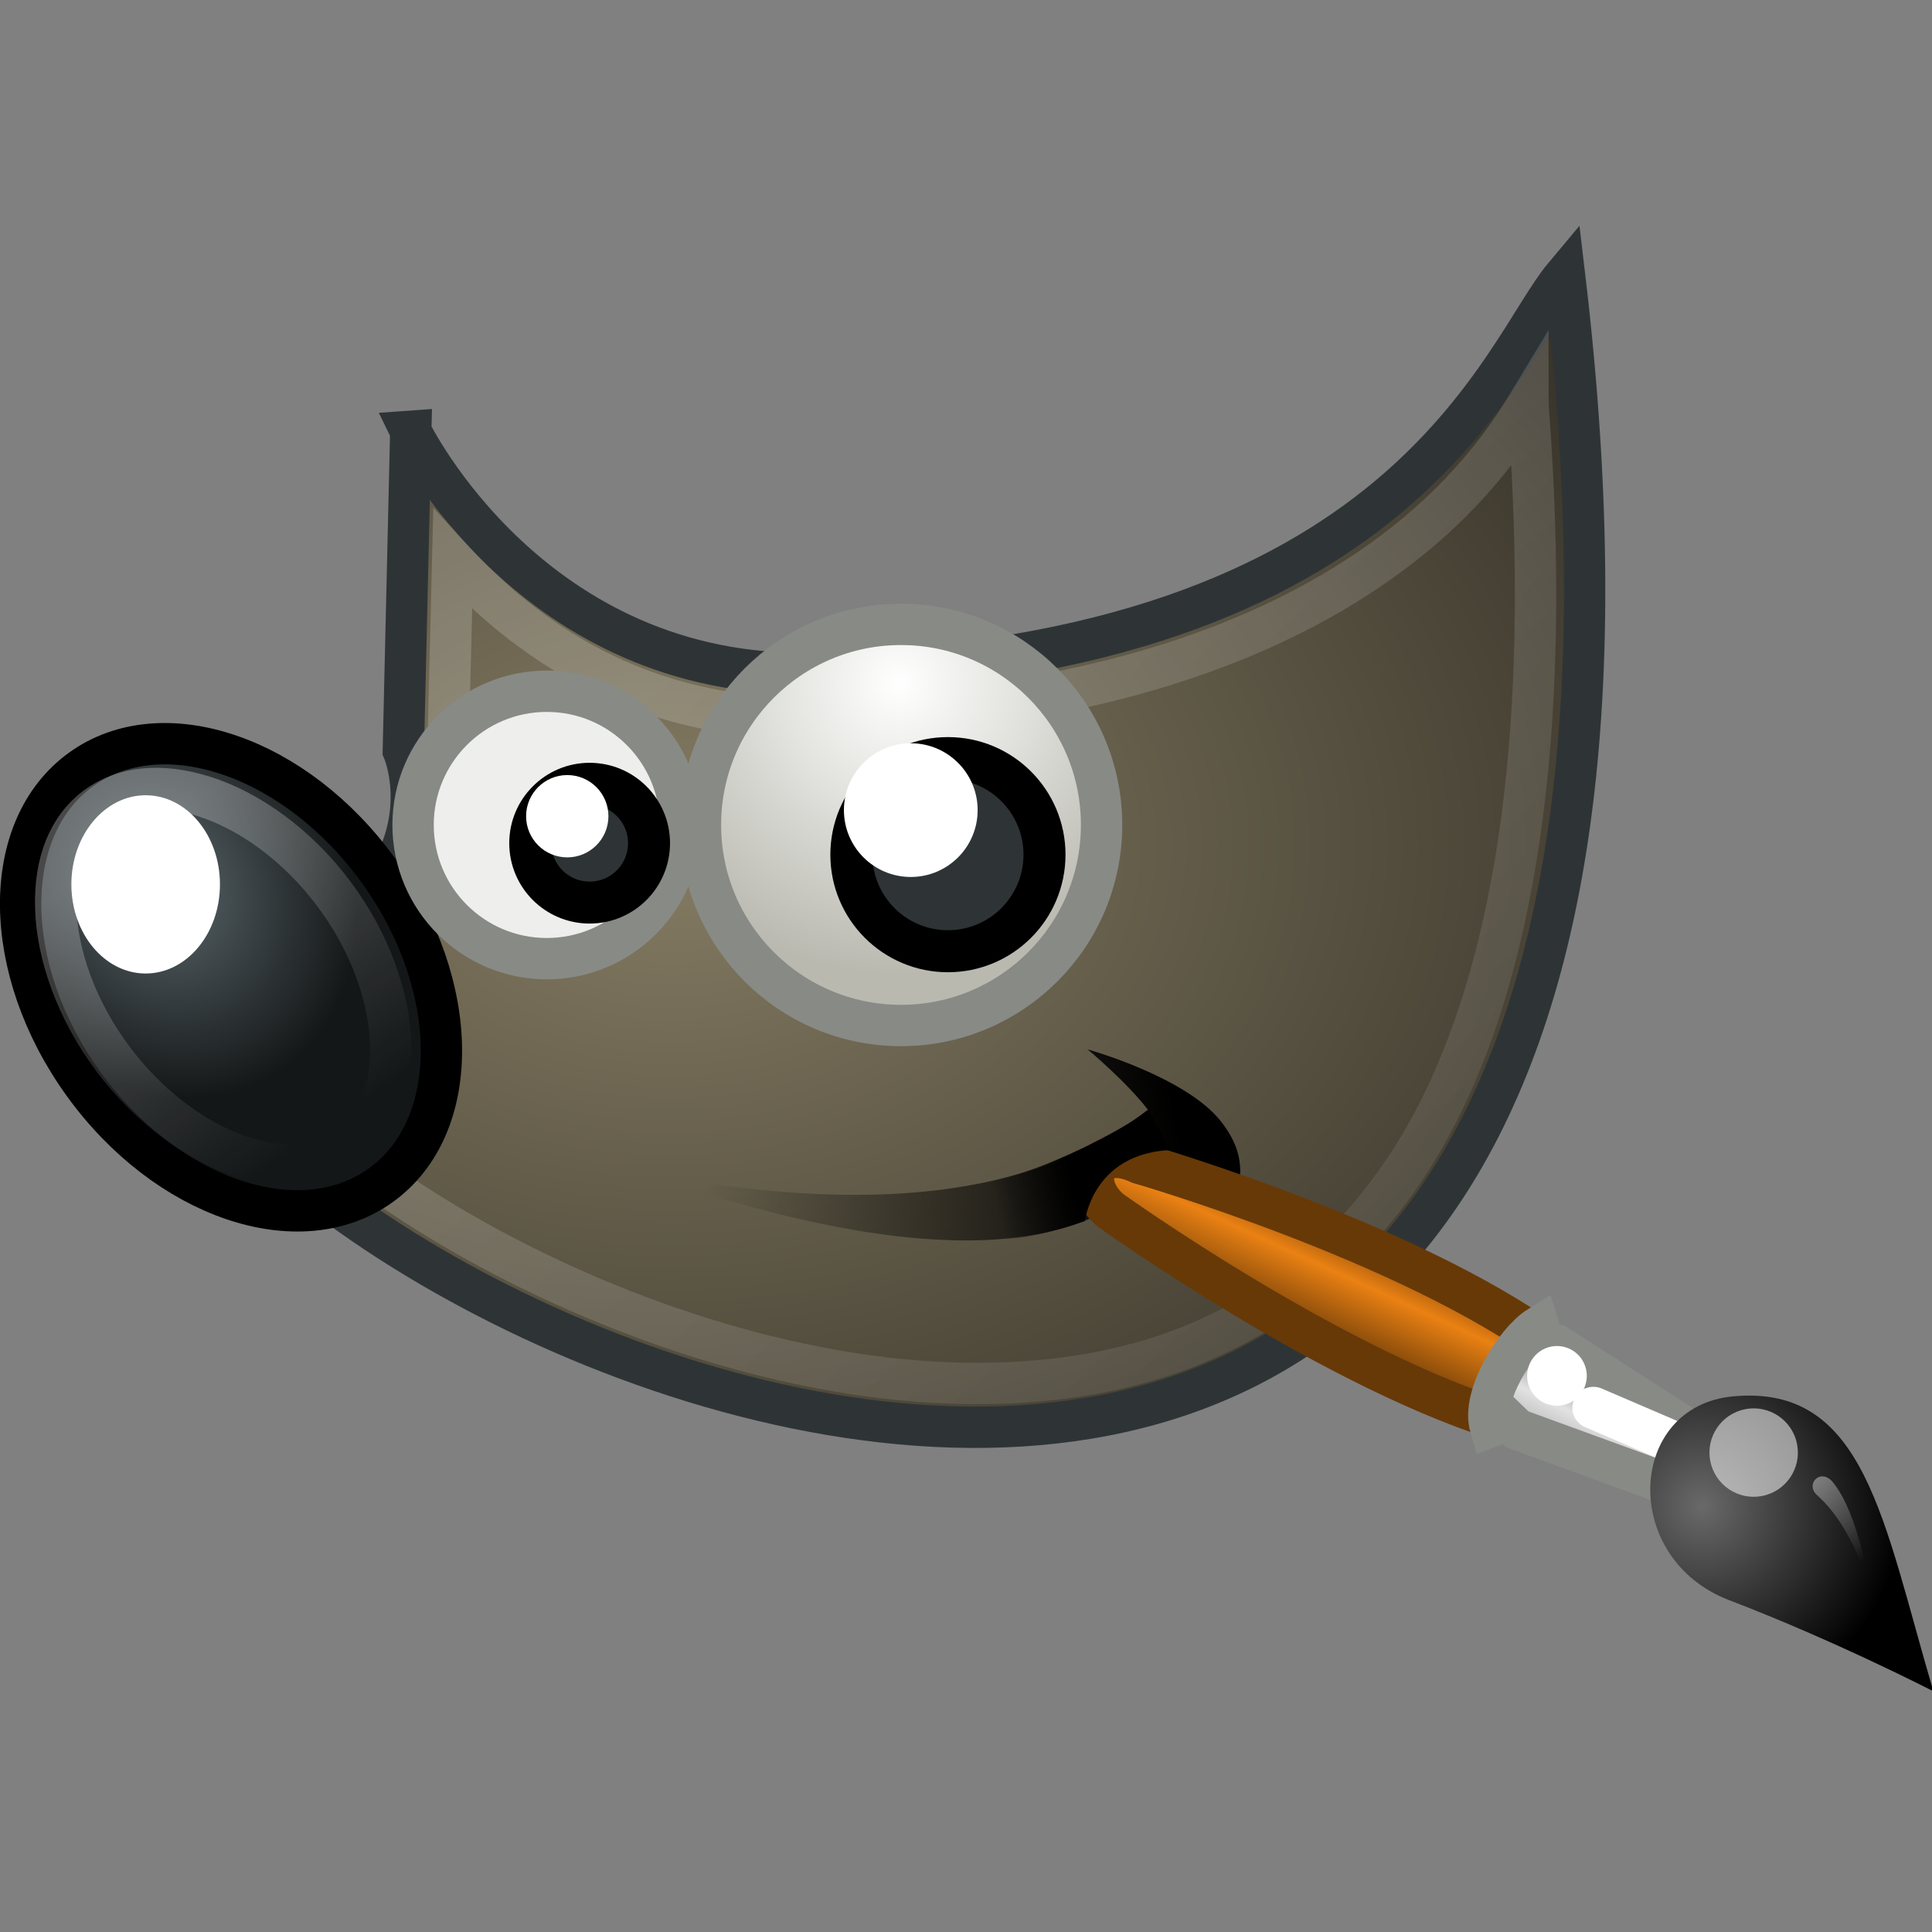 <svg xmlns="http://www.w3.org/2000/svg" xmlns:svg="http://www.w3.org/2000/svg" xmlns:xlink="http://www.w3.org/1999/xlink" id="svg11300" width="24" height="24" version="1.1"><rect width="100%" height="100%" fill="#808080" stroke="none"/><defs id="defs3"><linearGradient id="linearGradient8951" x1="26.163" x2="24.329" y1="30.543" y2="30.985" gradientUnits="userSpaceOnUse" xlink:href="#linearGradient8534"/><linearGradient id="linearGradient8949" x1="13.236" x2="7.752" y1="37.752" y2="42.282" gradientTransform="matrix(0.755,0.395,-0.395,0.755,-25.912,6.533)" gradientUnits="userSpaceOnUse" xlink:href="#linearGradient2446"/><radialGradient id="radialGradient8947" cx="15.415" cy="35.357" r="7.579" fx="15.415" fy="35.357" gradientTransform="matrix(1.573,0,0,1.533,-55.367,-21.358)" gradientUnits="userSpaceOnUse" xlink:href="#linearGradient6963"/><linearGradient id="linearGradient8945" x1="19.395" x2="23.109" y1="30.001" y2="33.439" gradientTransform="translate(-46.407,-1.803)" gradientUnits="userSpaceOnUse" xlink:href="#linearGradient6939"/><linearGradient id="linearGradient8943" x1="37.018" x2="27.754" y1="19.24" y2="11.182" gradientTransform="translate(-49.305,1.878)" gradientUnits="userSpaceOnUse" xlink:href="#linearGradient6951"/><radialGradient id="radialGradient8941" cx="69.473" cy="19.598" r="3.515" fx="69.473" fy="19.598" gradientTransform="matrix(1.318,0,0,1.318,-22.126,-6.242)" gradientUnits="userSpaceOnUse" xlink:href="#linearGradient6468"/><linearGradient id="linearGradient8939" x1="6.305" x2="5.985" y1="23.362" y2="31.57" gradientUnits="userSpaceOnUse" xlink:href="#linearGradient6452"/><radialGradient id="radialGradient8937" cx="6.024" cy="25.271" r="4.831" fx="6.024" fy="25.271" gradientTransform="matrix(0.916,0.093,-0.109,1.069,3.254,-3.029)" gradientUnits="userSpaceOnUse" xlink:href="#linearGradient8542"/><linearGradient id="linearGradient8935" x1="14.969" x2="39.525" y1="19.111" y2="46.986" gradientUnits="userSpaceOnUse" xlink:href="#linearGradient8524"/><linearGradient id="linearGradient8933" x1="32.35" x2="21.213" y1="28.083" y2="30.293" gradientTransform="translate(-3.837,0.346)" gradientUnits="userSpaceOnUse" xlink:href="#linearGradient6482"/><radialGradient id="radialGradient8931" cx="18.558" cy="22.3" r="19.229" fx="18.558" fy="22.3" gradientTransform="matrix(1.773,0,0,1.297,-16.34,-6.616)" gradientUnits="userSpaceOnUse" xlink:href="#linearGradient6500"/><linearGradient id="linearGradient8542"><stop id="stop8544" offset="0" stop-color="#5b676b" stop-opacity="1"/><stop id="stop8546" offset="1" stop-color="#141718" stop-opacity="1"/></linearGradient><linearGradient id="linearGradient8534"><stop id="stop8536" offset="0" stop-color="#000" stop-opacity="1"/><stop id="stop8538" offset="1" stop-color="#000" stop-opacity="0"/></linearGradient><linearGradient id="linearGradient8524"><stop id="stop8526" offset="0" stop-color="#fff" stop-opacity="1"/><stop id="stop8528" offset="1" stop-color="#fff" stop-opacity="0"/></linearGradient><linearGradient id="linearGradient2446"><stop id="stop2448" offset="0" stop-color="#fff" stop-opacity="1"/><stop id="stop2450" offset="1" stop-color="#fff" stop-opacity="0"/></linearGradient><linearGradient id="linearGradient6963"><stop id="stop6965" offset="0" stop-color="#696969" stop-opacity="1"/><stop id="stop6967" offset="1" stop-color="#000" stop-opacity="1"/></linearGradient><linearGradient id="linearGradient6939"><stop id="stop6941" offset="0" stop-color="#bdbdbd" stop-opacity="1"/><stop id="stop6947" offset=".333" stop-color="#e2e2e2" stop-opacity="1"/><stop id="stop6949" offset=".667" stop-color="#a3a3a3" stop-opacity="1"/><stop id="stop6943" offset="1" stop-color="#ddd" stop-opacity="1"/></linearGradient><linearGradient id="linearGradient6951"><stop id="stop6953" offset="0" stop-color="#6e3d09" stop-opacity="1"/><stop id="stop6959" offset=".242" stop-color="#ea8113" stop-opacity="1"/><stop id="stop6961" offset=".621" stop-color="#5c3307" stop-opacity="1"/><stop id="stop6955" offset="1" stop-color="#e07c12" stop-opacity="1"/></linearGradient><linearGradient id="linearGradient6500"><stop id="stop6502" offset="0" stop-color="#857c63" stop-opacity="1"/><stop id="stop6504" offset="1" stop-color="#221f19" stop-opacity="1"/></linearGradient><linearGradient id="linearGradient6482"><stop id="stop6484" offset="0" stop-color="#000" stop-opacity="1"/><stop id="stop6486" offset="1" stop-color="#000" stop-opacity="0"/></linearGradient><linearGradient id="linearGradient6468"><stop id="stop6470" offset="0" stop-color="#fff" stop-opacity="1"/><stop id="stop6472" offset="1" stop-color="#b9b9b0" stop-opacity="1"/></linearGradient><linearGradient id="linearGradient6452"><stop id="stop6454" offset="0" stop-color="#fff" stop-opacity="1"/><stop id="stop6456" offset="1" stop-color="#fff" stop-opacity="0"/></linearGradient></defs><g id="layer1" transform="translate(0,-24)"><g id="g4261"><g id="g8883" transform="matrix(0.522,0,0,0.522,-0.313,22.849)"><path id="path8887" fill="url(#radialGradient8931)" fill-opacity="1" fill-rule="evenodd" stroke="#2e3436" stroke-dasharray="none" stroke-dashoffset="0" stroke-linecap="butt" stroke-linejoin="miter" stroke-miterlimit="10" stroke-opacity="1" stroke-width=".984" marker-end="none" marker-mid="none" marker-start="none" d="m 10.374,12.468 c 0,0 2.875,5.928 9.599,5.76 C 34.066,17.875 36.309,10.583 37.833,8.766 42.895,51.418 6.014,33.362 4.718,26.256 11.965,24.135 10.198,20.069 10.198,20.069 l 0.177,-7.601 z" color="#000" display="inline" opacity="1" overflow="visible" visibility="visible" style="marker:none"/><path id="path8889" fill="url(#linearGradient8933)" fill-opacity="1" fill-rule="evenodd" stroke="none" stroke-dasharray="none" stroke-dashoffset="0" stroke-linecap="butt" stroke-linejoin="miter" stroke-miterlimit="10" stroke-opacity="1" stroke-width="1" marker-end="none" marker-mid="none" marker-start="none" d="m 15.738,30.066 c 6.739,1.348 10.171,0.098 12.179,-1.453 -0.53,-0.685 -1.436,-1.436 -1.436,-1.436 0,0 2.353,0.654 3.182,1.724 0.826,1.067 0.307,1.724 0.091,3.088 -0.481,-1.199 -1.38,-1.648 -1.502,-2.124 -1.806,2.497 -6.306,2.393 -12.514,0.201 z" color="#000" display="inline" opacity="1" overflow="visible" visibility="visible" style="marker:none"/><path stroke-width=".984" style="marker:none" id="path8891" fill="none" fill-opacity="1" fill-rule="evenodd" stroke="url(#linearGradient8935)" stroke-dasharray="none" stroke-dashoffset="0" stroke-linecap="butt" stroke-linejoin="miter" stroke-miterlimit="10" stroke-opacity="1" marker-end="none" marker-mid="none" marker-start="none" d="m 36.961,11.824 c -0.562,0.93 -1.399,2.044 -2.688,3.111 -2.632,2.179 -7.047,4.174 -14.277,4.355 -4.227,0.105 -6.951,-1.953 -8.623,-3.77 l -0.111,4.48 c 0.136,0.42 0.398,1.395 -0.08,2.723 -0.514,1.428 -2.16,2.868 -4.967,3.977 0.249,0.523 0.482,1.073 1.24,1.814 1.028,1.005 2.477,2.082 4.176,3.057 3.398,1.949 7.805,3.485 11.91,3.555 4.105,0.069 7.836,-1.225 10.416,-4.99 2.38,-3.473 3.689,-9.37 3.004,-18.312 z" color="#000" display="inline" opacity=".185" overflow="visible" visibility="visible" xlink:href="#path4323"/><ellipse id="path8893" cx="6.099" cy="27.229" fill="url(#radialGradient8937)" fill-opacity="1" fill-rule="evenodd" stroke="#000" stroke-dasharray="none" stroke-dashoffset="0" stroke-linecap="butt" stroke-linejoin="miter" stroke-miterlimit="10" stroke-opacity="1" stroke-width=".984" marker-end="none" marker-mid="none" marker-start="none" color="#000" display="inline" opacity="1" overflow="visible" rx="4.331" ry="6.099" transform="matrix(0.811,-0.585,0.585,0.811,-14.778,6.947)" visibility="visible" style="marker:none"/><path marker-end="none" style="marker:none" id="path8895" fill="none" fill-opacity="1" fill-rule="evenodd" stroke="url(#linearGradient8939)" stroke-dasharray="none" stroke-dashoffset="0" stroke-linecap="butt" stroke-linejoin="miter" stroke-miterlimit="10" stroke-opacity="1" stroke-width=".984" marker-mid="none" marker-start="none" d="m 6.094,22.17 c -0.798,0 -1.565,0.444 -2.199,1.342 -0.634,0.898 -1.068,2.222 -1.068,3.707 0,1.485 0.434,2.809 1.068,3.707 0.634,0.898 1.401,1.342 2.199,1.342 0.798,0 1.577,-0.447 2.219,-1.346 0.641,-0.899 1.08,-2.222 1.08,-3.703 0,-1.481 -0.439,-2.805 -1.08,-3.703 C 7.671,22.617 6.892,22.17 6.094,22.17 Z" color="#000" display="inline" opacity=".281" overflow="visible" transform="matrix(0.8,-0.599,0.599,0.8,-15.274,7.328)" visibility="visible" xlink:href="#path5198"/><ellipse stroke-opacity="1" style="marker:none" id="path8897" cx="4.066" cy="23.251" fill="#fff" fill-opacity="1" fill-rule="evenodd" stroke="none" stroke-dasharray="none" stroke-dashoffset="0" stroke-linecap="butt" stroke-linejoin="miter" stroke-miterlimit="10" stroke-width="1" marker-end="none" marker-mid="none" marker-start="none" color="#000" display="inline" opacity="1" overflow="visible" rx="1.768" ry="2.121" visibility="visible"/><circle id="path8899" cx="69.473" cy="21.837" r="3.182" fill="#eeeeec" fill-opacity="1" fill-rule="evenodd" stroke="#888a85" stroke-dasharray="none" stroke-dashoffset="0" stroke-linecap="butt" stroke-linejoin="miter" stroke-miterlimit="10" stroke-opacity="1" stroke-width=".984" marker-end="none" marker-mid="none" marker-start="none" color="#000" display="inline" opacity="1" overflow="visible" transform="translate(-55.861,0)" visibility="visible" style="marker:none"/><circle id="path8901" cx="69.473" cy="21.837" r="3.182" fill="url(#radialGradient8941)" fill-opacity="1" fill-rule="evenodd" stroke="#888a85" stroke-dasharray="none" stroke-dashoffset="0" stroke-linecap="butt" stroke-linejoin="miter" stroke-miterlimit="10" stroke-opacity="1" stroke-width=".656" marker-end="none" marker-mid="none" marker-start="none" color="#000" display="inline" opacity="1" overflow="visible" transform="matrix(1.5,0,0,1.5,-82.168,-10.919)" visibility="visible" style="marker:none"/><circle id="path8903" cx="21.744" cy="21.837" r="2.298" fill="#2e3436" fill-opacity="1" fill-rule="evenodd" stroke="#000" stroke-dasharray="none" stroke-dashoffset="0" stroke-linecap="butt" stroke-linejoin="miter" stroke-miterlimit="10" stroke-opacity="1" stroke-width="1" marker-end="none" marker-mid="none" marker-start="none" color="#000" display="inline" opacity="1" overflow="visible" transform="translate(1.414,0.707)" visibility="visible" style="marker:none"/><circle id="path8905" cx="21.39" cy="20.953" r="1.768" fill="#fff" fill-opacity="1" fill-rule="evenodd" stroke="none" stroke-dasharray="none" stroke-dashoffset="0" stroke-linecap="butt" stroke-linejoin="miter" stroke-miterlimit="10" stroke-opacity="1" stroke-width="1" marker-end="none" marker-mid="none" marker-start="none" color="#000" display="inline" opacity="1" overflow="visible" transform="matrix(0.9,0,0,0.9,3.023,2.626)" visibility="visible" style="marker:none"/><circle id="path8907" cx="21.744" cy="21.837" r="2.298" fill="#2e3436" fill-opacity="1" fill-rule="evenodd" stroke="#000" stroke-dasharray="none" stroke-dashoffset="0" stroke-linecap="butt" stroke-linejoin="miter" stroke-miterlimit="10" stroke-opacity="1" stroke-width="1.625" marker-end="none" marker-mid="none" marker-start="none" color="#000" display="inline" opacity="1" overflow="visible" transform="matrix(0.615,0,0,0.615,1.259,8.841)" visibility="visible" style="marker:none"/><circle id="path8909" cx="21.39" cy="20.953" r="1.768" fill="#fff" fill-opacity="1" fill-rule="evenodd" stroke="none" stroke-dasharray="none" stroke-dashoffset="0" stroke-linecap="butt" stroke-linejoin="miter" stroke-miterlimit="10" stroke-opacity="1" stroke-width="1" marker-end="none" marker-mid="none" marker-start="none" color="#000" display="inline" opacity="1" overflow="visible" transform="matrix(0.554,0,0,0.554,2.249,10.021)" visibility="visible" style="marker:none"/><g id="g8911" transform="matrix(-0.115,-0.39,0.39,-0.115,24.715,29.689)"><path id="path8913" fill="url(#linearGradient8943)" fill-opacity="1" fill-rule="nonzero" stroke="#673907" stroke-dasharray="none" stroke-dashoffset="0" stroke-linecap="round" stroke-linejoin="miter" stroke-miterlimit="4" stroke-opacity="1" stroke-width="2.42" marker-end="none" marker-mid="none" marker-start="none" d="m -23.364,23.568 3.71,3.469 C -11.307,20.657 -2.56,6.938 -2.56,6.938 -0.584,4.696 -2.677,3.188 -4.725,4.54 c 0,0 -12.97,10.115 -18.639,19.028 z" color="#000" display="inline" opacity="1" overflow="visible" visibility="visible" style="marker:none"/><path id="path8915" fill="url(#linearGradient8945)" fill-opacity="1" fill-rule="nonzero" stroke="#888a85" stroke-dasharray="none" stroke-dashoffset="0" stroke-linecap="round" stroke-linejoin="miter" stroke-miterlimit="4" stroke-opacity="1" stroke-width="2.42" marker-end="none" marker-mid="none" marker-start="none" d="m -30.45,32.814 2.246,1.934 8.493,-7.367 0.275,-0.706 1.094,-0.018 c -0.438,-1.562 -2.942,-4.383 -4.817,-4.383 l 0.082,1.09 -0.67,0.38 -6.704,9.07 z" color="#000" display="inline" opacity="1" overflow="visible" visibility="visible" style="marker:none"/><path id="path8917" fill="none" fill-opacity="1" fill-rule="nonzero" stroke="#fff" stroke-dasharray="none" stroke-dashoffset="0" stroke-linecap="round" stroke-linejoin="round" stroke-miterlimit="4" stroke-opacity="1" stroke-width="2.46" marker-end="none" marker-mid="none" marker-start="none" d="m -23.801,28.377 -4.365,5.266" color="#000" display="inline" opacity="1" overflow="visible" visibility="visible" style="marker:none"/><path id="path8919" fill="url(#radialGradient8947)" fill-opacity="1" fill-rule="nonzero" stroke="none" stroke-dasharray="none" stroke-dashoffset="0" stroke-linecap="round" stroke-linejoin="miter" stroke-miterlimit="4" stroke-opacity="1" stroke-width=".2" marker-end="none" marker-mid="none" marker-start="none" d="m -45.341,42.77 c 10.444,0 18.37,1.244 19.871,-6.355 1.209,-6.123 -7.211,-9.057 -11.383,-3.591 -4.019,5.266 -8.488,9.946 -8.488,9.946 z" color="#000" display="inline" opacity="1" overflow="visible" visibility="visible" style="marker:none"/><circle id="path8921" cx="7.625" cy="37.75" r="1.25" fill="#fff" fill-opacity="1" fill-rule="nonzero" stroke="none" stroke-dasharray="none" stroke-dashoffset="0" stroke-linecap="round" stroke-linejoin="miter" stroke-miterlimit="4" stroke-opacity="1" stroke-width="1" marker-end="none" marker-mid="none" marker-start="none" color="#000" display="inline" opacity=".528" overflow="visible" transform="matrix(2.07,0,0,2.07,-44.75,-41.51)" visibility="visible" style="marker:none"/><circle id="path8923" cx="7.625" cy="37.75" r="1.25" fill="#fff" fill-opacity="1" fill-rule="nonzero" stroke="none" stroke-dasharray="none" stroke-dashoffset="0" stroke-linecap="round" stroke-linejoin="miter" stroke-miterlimit="4" stroke-opacity="1" stroke-width="1" marker-end="none" marker-mid="none" marker-start="none" color="#000" display="inline" opacity="1" overflow="visible" transform="matrix(1.397,0,0,1.397,-32.055,-25.877)" visibility="visible" style="marker:none"/><path id="path8925" fill="url(#linearGradient8949)" fill-opacity="1" fill-rule="nonzero" stroke="none" stroke-dasharray="none" stroke-dashoffset="0" stroke-linecap="round" stroke-linejoin="miter" stroke-miterlimit="4" stroke-opacity="1" stroke-width="1" marker-end="none" marker-mid="none" marker-start="none" d="m -38.544,40.909 c 0,0 3.722,0.094 6.117,-1.412 0.847,-0.533 1.516,0.65 0.494,1.087 -2.207,0.945 -6.61,0.325 -6.61,0.325 z" color="#000" display="inline" opacity=".428" overflow="visible" visibility="visible" style="marker:none"/></g><path id="path8927" fill="url(#linearGradient8951)" fill-opacity="1" fill-rule="evenodd" stroke="none" stroke-dasharray="none" stroke-dashoffset="0" stroke-linecap="butt" stroke-linejoin="miter" stroke-miterlimit="10" stroke-opacity="1" stroke-width="1" marker-end="none" marker-mid="none" marker-start="none" d="m 23.003,31.737 c 1.497,0.143 2.85,-0.272 3.412,-0.474 0.098,-0.555 0.537,-1.621 2.046,-1.691 l -0.53,-0.928 c 0,0 -1.967,1.348 -4.066,1.746 l -0.862,1.348 z" color="#000" display="inline" opacity="1" overflow="visible" visibility="visible" style="marker:none"/></g><rect id="rect4259" width="23.346" height="23.346" x=".327" y="24.327" fill="#eeeeec" fill-opacity="1" stroke="#555753" stroke-dasharray="none" stroke-linejoin="miter" stroke-miterlimit="4" stroke-opacity="1" stroke-width=".654" opacity="0"/></g></g></svg>
